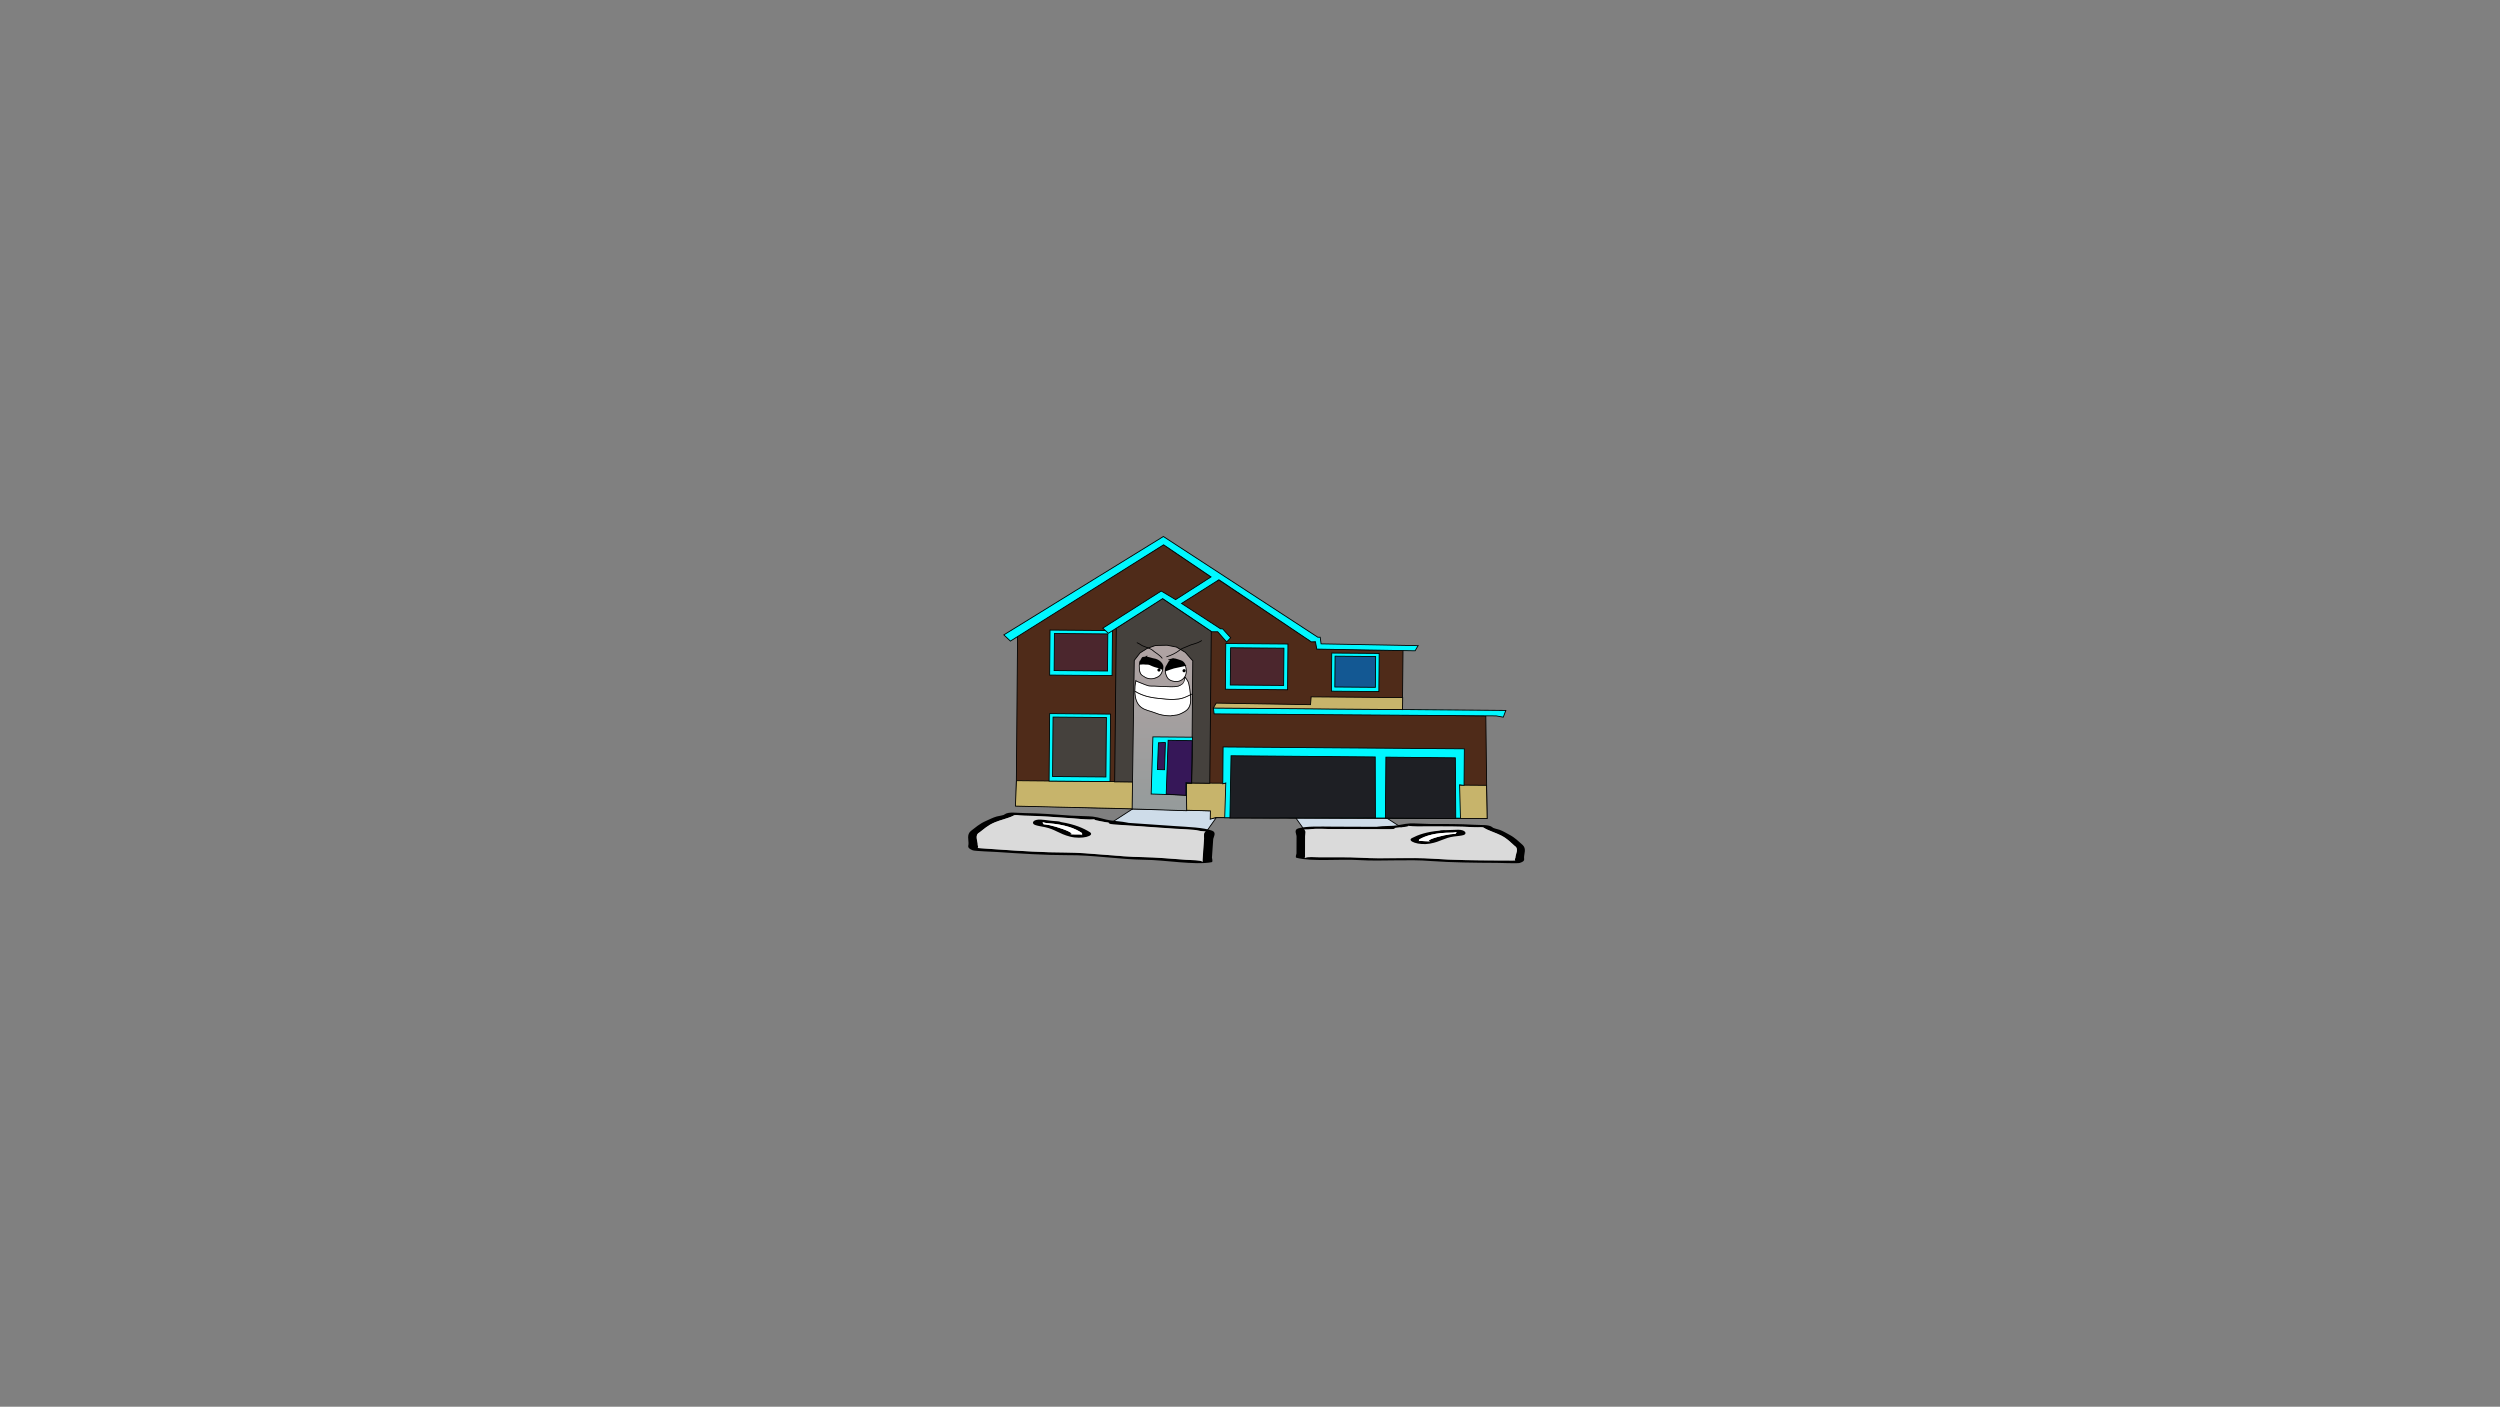 <svg version="1.1" xmlns="http://www.w3.org/2000/svg" xmlns:xlink="http://www.w3.org/1999/xlink" width="2878.25" height="1619.58" viewBox="0,0,2878.25,1619.58"><rect x="0" y="0" width="2878.25" height="1619.58" fill="#808080" stroke="none"/><defs><linearGradient x1="221.857" y1="112.996" x2="220.284" y2="303.335" gradientUnits="userSpaceOnUse" id="color-1"><stop offset="0" stop-color="#b0a3a3"/><stop offset="1" stop-color="#959b9b"/></linearGradient></defs><g transform="translate(1117.373,629.809)"><g data-paper-data="{&quot;isPaintingLayer&quot;:true}" fill-rule="nonzero" stroke-linejoin="miter" stroke-miterlimit="10" stroke-dasharray="" stroke-dashoffset="0" style="mix-blend-mode: normal"><path d="M-1117.373,989.77v-1619.58h2878.25v1619.58z" fill="none" stroke="#000000" stroke-width="0" stroke-linecap="butt"/><path d="M391.136,335.387l-22.909,-32.392l52.255,-29.064l82.787,53.714z" data-paper-data="{&quot;index&quot;:null}" fill="#cedce9" stroke="#000000" stroke-width="1" stroke-linecap="round"/><path d="M496.062,322.792c-2.476,0.337 -4.91,0.526 -7.319,0.659c0.016,0.053 0.024,0.109 0.024,0.167c-0.006,1.412 -5.044,1.392 -5.044,1.392c-22.254,-0.088 -44.508,-0.177 -66.761,-0.265c-5.727,-0.023 -19.973,-0.72 -24.2,0.108c-2.435,0.477 -4.176,0.422 -7.294,0.473c-0.352,0.006 -0.992,0.019 -1.557,0.026c3.012,0.615 1.533,6.183 1.527,7.741c-0.026,6.59 -0.052,13.179 -0.079,19.769c-0.005,1.177 -0.009,2.353 -0.014,3.53c-0.002,0.471 -0.893,1.808 -0.006,1.412c3.378,-1.508 9.954,-0.664 17.638,-0.636c15.146,0.055 31.364,-0.335 46.237,0.488c27.158,1.63 56.374,-0.686 83.315,1.117c22.69,1.68 49.858,1.931 73.241,2.024c5.878,0.023 11.757,0.047 17.635,0.07c0.884,0.004 2.273,-0.024 3.711,-0.055c-1.443,-0.73 0.078,-2.476 0.082,-3.46c0.015,-3.676 4.437,-10.001 -0.948,-13.325c-4.755,-4.03 -7.757,-7.903 -15.523,-11.934c-5.73,-2.974 -14.658,-5.626 -19.397,-8.576c-2.296,-1.756 -4.363,-0.516 -11.862,-0.95c-16.593,-0.961 -33.238,-0.838 -50.383,-0.906c-6.249,-0.025 -14.1,0.3 -20.154,-0.08c-1.278,-0.08 -3.68,-0.369 -5.48,-0.604c3.291,0.726 -4.228,1.386 -7.388,1.816zM416.972,321.921c16.819,0.067 33.638,0.134 50.456,0.2c0.485,-0.066 0.971,-0.132 1.456,-0.198c6.394,-0.87 12.163,-0.61 17.639,-0.989c7.463,-0.517 11.934,-2.339 19.634,-2.746c4.423,-0.234 16.669,0.623 22.937,0.648c16.998,0.068 33.979,-0.137 50.383,0.906c9.215,0.586 17.01,-0.454 21.307,2.833c0.631,1.245 5.714,2.041 8.37,3.008c4.06,1.477 7.449,3.653 10.588,5.283c7.783,4.04 11.195,8.176 16.068,12.306c4.352,4.351 1.48,9.712 1.462,14.22c-0.01,2.492 1.385,4.254 -5.064,6.334c-2.249,0.725 -22.993,-0.091 -26.453,-0.105c-24.119,-0.096 -52.299,-0.387 -75.685,-2.118c-25.69,-2.207 -56.291,0.508 -82.847,-1.086c-21.4,-1.436 -54.453,2.032 -71.964,-2.653c-1.734,-0.464 0.017,-4.19 0.02,-4.942c0.026,-6.59 0.052,-13.179 0.079,-19.769c0.009,-2.203 -3.436,-7.477 1.828,-9.097c9.185,-2.827 26.352,-2.088 39.785,-2.035z" data-paper-data="{&quot;index&quot;:null}" fill="#000000" stroke="none" stroke-width="1" stroke-linecap="butt"/><path d="M488.672,323.383c2.409,-0.134 4.872,-0.324 7.349,-0.661c3.16,-0.43 10.709,-1.091 7.418,-1.817c1.8,0.236 4.222,0.524 5.5,0.604c6.055,0.38 13.975,0.059 20.225,0.084c17.145,0.068 33.899,-0.034 50.491,0.926c7.499,0.434 9.581,-0.801 11.877,0.955c4.739,2.951 13.704,5.623 19.434,8.598c7.766,4.031 10.779,7.931 15.533,11.961c5.385,3.324 0.939,9.673 0.924,13.349c-0.004,0.984 -1.535,2.735 -0.091,3.465c-1.438,0.031 -2.829,0.06 -3.713,0.056c-5.878,-0.023 -11.767,-0.042 -17.645,-0.066c-23.383,-0.093 -50.662,-0.32 -73.351,-2c-26.941,-1.803 -56.424,0.499 -83.582,-1.132c-14.873,-0.823 -31.136,-0.449 -46.282,-0.504c-7.684,-0.028 -14.266,-0.875 -17.644,0.633c-0.888,0.396 -0,-0.944 0.002,-1.414c0.005,-1.177 0.001,-2.359 0.005,-3.536c0.026,-6.59 0.042,-13.219 0.068,-19.808c0.006,-1.558 1.501,-7.139 -1.511,-7.754c0.566,-0.007 1.206,-0.02 1.558,-0.026c3.118,-0.051 4.863,0.001 7.298,-0.475c4.227,-0.828 18.487,-0.137 24.213,-0.114c22.254,0.088 44.626,0.149 66.88,0.238c0,0 5.063,0.018 5.069,-1.394c0,-0.058 -0.007,-0.114 -0.024,-0.167z" data-paper-data="{&quot;noHover&quot;:false,&quot;origItem&quot;:[&quot;Path&quot;,{&quot;applyMatrix&quot;:true,&quot;segments&quot;:[[[579.60736,595.76373],[0.95609,-0.20262],[0.00646,0.07548]],[[579.61718,596],[0,-0.08208],[0,2]],[[577.61718,598],[0,0],[-8.83333,0]],[[551.11718,598],[8.83333,0],[-2.27308,0]],[[541.51161,598.28885],[1.67648,-1.19621],[-0.96568,0.68904]],[[538.61718,599],[1.23739,-0.09027],[-0.13966,0.01019]],[[537.99901,599.04541],[0.22447,-0.0134],[1.19653,0.85421]],[[538.61718,610],[0,-2.20646],[0,9.33333]],[[538.61718,638],[0,-9.33333],[0,1.66667]],[[538.61718,643],[0,-1.66667],[0,0.66667]],[[538.61718,645],[-0.35177,0.56631],[1.33831,-2.15456]],[[545.61718,644],[-3.04994,0.00386],[6.01206,-0.00761]],[[563.97058,644.43107],[-5.90478,-1.08158],[10.78253,2.15651]],[[597.04254,645.54479],[-10.6965,-2.40266],[9.00888,2.25222]],[[626.11718,648],[-9.28168,0],[2.33333,0]],[[633.11718,648],[-2.33333,0],[0.35109,0]],[[634.59021,647.90091],[-0.5707,0.05184],[-0.57412,-1.02596]],[[634.61718,643],[0,1.39387],[0,-5.20707]],[[634.21982,624.13246],[2.14282,4.67827],[-1.8936,-5.6808]],[[628.03948,607.31672],[3.08887,5.66543],[-2.2791,-4.1802]],[[620.32688,595.27881],[1.8857,4.15235],[-0.91417,-2.47477]],[[615.61718,594],[2.9771,0.57275],[-6.58756,-1.26734]],[[595.61718,593],[6.8054,0],[-2.48058,0]],[[587.61718,593],[2.40395,0.50364],[-0.50743,-0.10631]],[[585.44122,592.1748],[0.71481,0.32365],[1.30749,1.01011]],[[582.51161,594.78885],[1.25365,-0.62682],[-0.98239,0.4912]]],&quot;closed&quot;:true}],&quot;index&quot;:null}" fill="#dadada" stroke="none" stroke-width="1" stroke-linecap="butt"/><path d="M559.287,328.84c0.001,-0.164 -0.068,-0.438 -0.134,-0.708c-0.26,0.108 -0.647,0.2 -1.146,0.277c-1.495,0.42 -3.759,0.411 -3.759,0.411c-19.192,-0.076 -30.292,3.628 -37.092,7.545c-0.8,0.444 -0.732,0.984 -0.734,1.484c-0.001,0.142 -0.05,0.368 -0.104,0.602c0.051,-0.075 0.178,-0.137 0.436,-0.175c1.14,-0.171 11.043,0.943 12.262,0.329c0.366,-0.184 -1.791,-0.228 -1.671,-0.437c1.474,-2.57 17.009,-6.404 24.643,-7.442c1.98,-0.269 4.208,-0.4 6.423,-0.455c-0.864,-0.381 0.875,-0.953 0.877,-1.43zM516.292,338.567c-0.116,0.502 -0.22,0.981 0.125,0.693c0.236,-0.197 -0.102,-0.475 -0.125,-0.693zM508.148,335.066c7.216,-3.776 16.808,-7.207 31.738,-8.513c1.404,-0.608 4.296,-0.597 4.296,-0.597l2.519,0.01c5.705,0.023 8.725,-0.522 14.852,-0.498c8.509,0.034 10.463,4.784 6.008,6.155c-2.811,0.865 -7.317,1.135 -11.078,1.647c-11.133,1.515 -15.279,5.979 -27.479,8.159c-12.931,2.311 -27.136,-2.876 -20.857,-6.363z" data-paper-data="{&quot;index&quot;:null}" fill="#000000" stroke="none" stroke-width="1" stroke-linecap="butt"/><path d="M559.341,328.086c0.066,0.27 0.146,0.548 0.145,0.712c-0.002,0.477 -1.721,1.058 -0.856,1.439c-2.215,0.055 -4.456,0.18 -6.435,0.449c-7.634,1.039 -23.244,4.853 -24.718,7.422c-0.12,0.209 1.798,0.376 1.431,0.56c-1.218,0.613 -11.207,-0.519 -12.347,-0.348c-0.258,0.039 -0.384,0.1 -0.435,0.176c0.054,-0.234 0.094,-0.463 0.095,-0.605c0.002,-0.5 -0.088,-1.049 0.712,-1.494c6.8,-3.916 18.301,-7.702 37.493,-7.626c0,0 2.275,0.012 3.77,-0.408c0.498,-0.077 0.886,-0.169 1.146,-0.277z" data-paper-data="{&quot;noHover&quot;:false,&quot;origItem&quot;:[&quot;Path&quot;,{&quot;applyMatrix&quot;:true,&quot;segments&quot;:[[[607.563,601.99816],[0.02649,0.38155],[-0.10299,0.15484]],[[607.10872,602.39727],[0.1976,-0.11227],[-0.59254,0.60273]],[[605.61718,603],[0,0],[-7.618,0]],[[590.90604,613.89443],[2.69308,-5.58508],[-0.31682,0.63364]],[[590.61718,616],[0,-0.70843],[0,0.20156]],[[590.57685,616.85325],[0.02106,-0.33136],[0.02013,-0.10671]],[[590.74964,616.60263],[-0.10238,0.05628],[0.45234,-0.24865]],[[595.61718,617],[-0.48256,0.87548],[0.14503,-0.26312]],[[594.95308,616.3906],[-0.04725,0.29671],[0.58086,-3.64773]],[[604.72276,605.71115],[-3.02833,1.51416],[0.78545,-0.39273]],[[607.27135,605.03032],[-0.87898,0.0905],[-0.34365,-0.53523]],[[607.61718,603],[0,0.6759],[0,-0.23192]]],&quot;closed&quot;:true}],&quot;index&quot;:null}" fill="#ffffff" stroke="none" stroke-width="1" stroke-linecap="butt"/><path d="M160.409,318.449l82.787,-53.714l52.255,29.064l-22.909,32.392z" data-paper-data="{&quot;index&quot;:null}" fill="#cedce9" stroke="#000000" stroke-width="1" stroke-linecap="round"/><path d="M151.234,316.05c-3.343,-0.706 -11.325,-1.998 -7.752,-2.517c-1.942,0.111 -4.53,0.232 -5.902,0.218c-6.499,-0.067 -14.861,-1.026 -21.54,-1.487c-18.324,-1.265 -36.099,-2.695 -53.902,-2.964c-8.046,-0.121 -10.157,-1.608 -12.747,0.089c-5.294,2.783 -15.039,4.919 -21.393,7.65c-8.612,3.701 -12.122,7.605 -17.517,11.54c-6.013,3.132 -1.782,10.234 -2.053,14.163c-0.073,1.052 1.417,3.036 -0.183,3.703c1.534,0.145 3.016,0.283 3.961,0.349c6.283,0.434 12.565,0.868 18.848,1.301c24.991,1.726 54.038,3.577 78.411,3.552c28.925,0.176 59.96,4.931 89.104,5.308c15.955,0.282 33.252,1.963 49.439,3.087c8.212,0.57 15.304,0.181 18.795,2.056c0.918,0.493 0.069,-1.006 0.104,-1.509c0.087,-1.258 0.174,-2.515 0.261,-3.773c0.486,-7.043 0.973,-14.085 1.459,-21.128c0.115,-1.665 -1.031,-7.729 2.235,-8.151c-0.604,-0.052 -1.286,-0.116 -1.662,-0.149c-3.327,-0.298 -5.192,-0.375 -7.756,-1.075c-4.452,-1.214 -19.728,-1.581 -25.848,-2.004c-23.784,-1.642 -47.567,-3.284 -71.351,-4.926c0,0 -5.385,-0.372 -5.281,-1.881c0.004,-0.062 0.017,-0.121 0.039,-0.176c-2.564,-0.331 -5.149,-0.722 -7.769,-1.276zM235.805,321.291c14.357,0.991 32.756,1.542 42.35,5.279c5.497,2.141 1.406,7.507 1.243,9.862c-0.486,7.043 -0.973,14.085 -1.459,21.128c-0.056,0.804 1.524,4.922 -0.365,5.282c-19.075,3.64 -54.12,-2.645 -77.097,-2.781c-28.498,-0.369 -60.982,-5.658 -88.602,-5.305c-25.121,0.025 -55.253,-1.863 -81.03,-3.643c-3.697,-0.255 -25.925,-1.001 -28.271,-1.952c-6.728,-2.726 -5.1,-4.499 -4.916,-7.163c0.333,-4.818 -2.318,-10.771 2.672,-15.079c5.529,-4.033 9.498,-8.186 18.128,-11.895c3.481,-1.496 7.273,-3.557 11.725,-4.818c2.914,-0.825 8.407,-1.28 9.177,-2.56c4.848,-3.177 13.095,-1.457 22.986,-1.364c17.609,0.165 35.735,1.709 53.902,2.964c6.7,0.463 19.85,0.502 24.558,1.098c8.195,1.036 12.829,3.332 20.763,4.466c5.822,0.832 12.006,1.005 18.769,2.433c0.513,0.108 1.027,0.217 1.54,0.325c17.975,1.241 35.95,2.482 53.925,3.723z" data-paper-data="{&quot;index&quot;:null}" fill="#000000" stroke="none" stroke-width="1" stroke-linecap="butt"/><path d="M159.083,317.258c-0.021,0.056 -0.034,0.115 -0.038,0.177c-0.104,1.509 5.307,1.885 5.307,1.885c23.784,1.642 47.692,3.323 71.476,4.965c6.12,0.423 21.41,0.797 25.861,2.012c2.564,0.699 4.433,0.779 7.76,1.077c0.376,0.034 1.059,0.098 1.663,0.15c-3.266,0.422 -2.105,6.502 -2.22,8.167c-0.486,7.043 -0.987,14.127 -1.473,21.169c-0.087,1.258 -0.183,2.521 -0.27,3.778c-0.035,0.503 0.809,2.004 -0.108,1.511c-3.491,-1.875 -10.59,-1.483 -18.802,-2.053c-16.187,-1.123 -33.534,-2.791 -49.489,-3.073c-29.144,-0.377 -60.465,-5.137 -89.391,-5.313c-24.374,0.025 -53.537,-1.861 -78.528,-3.587c-6.283,-0.434 -12.576,-0.873 -18.858,-1.307c-0.945,-0.065 -2.429,-0.204 -3.963,-0.35c1.599,-0.667 0.1,-2.657 0.173,-3.709c0.271,-3.929 -3.984,-11.059 2.029,-14.191c5.394,-3.935 8.918,-7.867 17.53,-11.568c6.354,-2.731 16.142,-4.887 21.435,-7.669c2.59,-1.697 4.719,-0.215 12.765,-0.094c17.803,0.268 35.695,1.685 54.019,2.95c6.679,0.461 15.116,1.422 21.615,1.489c1.372,0.014 3.982,-0.105 5.923,-0.217c-3.573,0.519 4.441,1.814 7.784,2.52c2.62,0.553 5.236,0.949 7.8,1.28z" data-paper-data="{&quot;noHover&quot;:false,&quot;origItem&quot;:[&quot;Path&quot;,{&quot;applyMatrix&quot;:true,&quot;segments&quot;:[[[579.60736,595.76373],[0.95609,-0.20262],[0.00646,0.07548]],[[579.61718,596],[0,-0.08208],[0,2]],[[577.61718,598],[0,0],[-8.83333,0]],[[551.11718,598],[8.83333,0],[-2.27308,0]],[[541.51161,598.28885],[1.67648,-1.19621],[-0.96568,0.68904]],[[538.61718,599],[1.23739,-0.09027],[-0.13966,0.01019]],[[537.99901,599.04541],[0.22447,-0.0134],[1.19653,0.85421]],[[538.61718,610],[0,-2.20646],[0,9.33333]],[[538.61718,638],[0,-9.33333],[0,1.66667]],[[538.61718,643],[0,-1.66667],[0,0.66667]],[[538.61718,645],[-0.35177,0.56631],[1.33831,-2.15456]],[[545.61718,644],[-3.04994,0.00386],[6.01206,-0.00761]],[[563.97058,644.43107],[-5.90478,-1.08158],[10.78253,2.15651]],[[597.04254,645.54479],[-10.6965,-2.40266],[9.00888,2.25222]],[[626.11718,648],[-9.28168,0],[2.33333,0]],[[633.11718,648],[-2.33333,0],[0.35109,0]],[[634.59021,647.90091],[-0.5707,0.05184],[-0.57412,-1.02596]],[[634.61718,643],[0,1.39387],[0,-5.20707]],[[634.21982,624.13246],[2.14282,4.67827],[-1.8936,-5.6808]],[[628.03948,607.31672],[3.08887,5.66543],[-2.2791,-4.1802]],[[620.32688,595.27881],[1.8857,4.15235],[-0.91417,-2.47477]],[[615.61718,594],[2.9771,0.57275],[-6.58756,-1.26734]],[[595.61718,593],[6.8054,0],[-2.48058,0]],[[587.61718,593],[2.40395,0.50364],[-0.50743,-0.10631]],[[585.44122,592.1748],[0.71481,0.32365],[1.30749,1.01011]],[[582.51161,594.78885],[1.25365,-0.62682],[-0.98239,0.4912]]],&quot;closed&quot;:true}],&quot;index&quot;:null}" fill="#dadada" stroke="none" stroke-width="1" stroke-linecap="butt"/><path d="M83.21,317.579c-0.035,0.51 1.779,1.256 0.825,1.596c2.362,0.232 4.732,0.545 6.827,0.988c8.075,1.706 24.375,7.014 25.748,9.875c0.112,0.233 -2.197,0.111 -1.82,0.336c1.254,0.75 11.922,0.333 13.127,0.605c0.273,0.062 0.404,0.137 0.452,0.221c-0.039,-0.254 -0.075,-0.499 -0.064,-0.651c0.037,-0.535 0.152,-1.105 -0.668,-1.643c-6.96,-4.715 -18.531,-9.539 -39.042,-10.956c0,0 -2.421,-0.167 -3.985,-0.732c-0.526,-0.121 -0.933,-0.25 -1.202,-0.386c-0.091,0.283 -0.186,0.571 -0.198,0.746zM128.201,332.058c0.346,0.334 0.273,-0.186 0.188,-0.731c-0.042,0.231 -0.425,0.502 -0.188,0.731zM137.363,328.221c6.437,4.215 -9.146,8.649 -22.781,5.171c-12.865,-3.282 -16.947,-8.375 -28.723,-10.862c-3.978,-0.84 -8.771,-1.48 -11.707,-2.624c-4.653,-1.813 -2.195,-6.735 6.899,-6.107c6.549,0.452 9.733,1.27 15.83,1.691l2.692,0.186c0,0 3.091,0.213 4.544,0.973c15.851,2.561 25.83,6.975 33.246,11.572z" data-paper-data="{&quot;index&quot;:null}" fill="#000000" stroke="none" stroke-width="1" stroke-linecap="butt"/><path d="M83.211,316.769c0.269,0.136 0.676,0.264 1.203,0.386c1.564,0.565 3.996,0.73 3.996,0.73c20.512,1.416 32.504,6.359 39.464,11.074c0.82,0.537 0.681,1.117 0.644,1.651c-0.01,0.152 0.014,0.4 0.054,0.654c-0.049,-0.084 -0.178,-0.16 -0.451,-0.222c-1.205,-0.272 -11.966,0.159 -13.22,-0.592c-0.377,-0.226 1.685,-0.254 1.573,-0.487c-1.374,-2.86 -17.755,-8.154 -25.83,-9.859c-2.094,-0.442 -4.479,-0.751 -6.841,-0.982c0.953,-0.34 -0.838,-1.094 -0.803,-1.604c0.012,-0.175 0.12,-0.466 0.211,-0.749z" data-paper-data="{&quot;noHover&quot;:false,&quot;origItem&quot;:[&quot;Path&quot;,{&quot;applyMatrix&quot;:true,&quot;segments&quot;:[[[607.563,601.99816],[0.02649,0.38155],[-0.10299,0.15484]],[[607.10872,602.39727],[0.1976,-0.11227],[-0.59254,0.60273]],[[605.61718,603],[0,0],[-7.618,0]],[[590.90604,613.89443],[2.69308,-5.58508],[-0.31682,0.63364]],[[590.61718,616],[0,-0.70843],[0,0.20156]],[[590.57685,616.85325],[0.02106,-0.33136],[0.02013,-0.10671]],[[590.74964,616.60263],[-0.10238,0.05628],[0.45234,-0.24865]],[[595.61718,617],[-0.48256,0.87548],[0.14503,-0.26312]],[[594.95308,616.3906],[-0.04725,0.29671],[0.58086,-3.64773]],[[604.72276,605.71115],[-3.02833,1.51416],[0.78545,-0.39273]],[[607.27135,605.03032],[-0.87898,0.0905],[-0.34365,-0.53523]],[[607.61718,603],[0,0.6759],[0,-0.23192]]],&quot;closed&quot;:true}],&quot;index&quot;:null}" fill="#ffffff" stroke="none" stroke-width="1" stroke-linecap="butt"/><g><g stroke="#000000" stroke-width="1"><path d="M276.258,312.926l0.47,-9.252l-224.207,-5.783l1.62,-196.002l167.93,-104.734l61.788,41.928l1.98,-1.378l106.442,71.12l5.379,0.425l1.114,8.124l99.14,1.58l-0.747,74.461l96.082,1.005l1.388,117.967l-311.998,-0.803z" data-paper-data="{&quot;index&quot;:null}" fill="#4f2b19" stroke-linecap="round"/><path d="M594.769,312.6l-312.372,-1.187l-6.448,1.849l0.21,-9.507l-27.692,-0.736l-0.396,-31.447l345.964,2.774z" data-paper-data="{&quot;index&quot;:null}" fill="#c7b46b" stroke-linecap="round"/><path d="M52.847,268.986l134.893,1.242l-1.308,31.179l-134.746,-3.142z" data-paper-data="{&quot;index&quot;:null}" fill="#c7b46b" stroke-linecap="round"/><path d="M277.167,97.013l-1.708,174.954l-27.301,-0.352l0.268,31.065l-61.949,-1.273l0.912,-30.929l-18.552,-0.153l-2.889,0.103l1.857,-177.066l53.054,-34.217z" data-paper-data="{&quot;index&quot;:null}" fill="#45413d" stroke-linecap="round"/><path d="M255.83,132.084l-1.152,139.458l-6.302,0.075l0.524,31.955l-62.862,-2.041l2.464,-171.06l6.634,-8.567l8.05,-5.132l9.743,-3.47l13.392,-0.27l10.747,2.117l10.189,6.043l8.713,9.962z" data-paper-data="{&quot;index&quot;:null}" fill="url(#color-1)" stroke-linecap="round"/><path d="M254.283,271.665l-6.038,-0.05l0.147,13.948l-40.421,-1.222l1.988,-65.787l45.548,0.376z" data-paper-data="{&quot;index&quot;:null}" fill="#00f8ff" stroke-linecap="round"/><path d="M254.414,271.624l-6.429,-0.433l0.01,14.708l-22.698,-1.455l2.219,-61.981l27.694,0.482z" data-paper-data="{&quot;index&quot;:null}" fill="#361758" stroke-linecap="round"/><path d="M224.343,225.182l-0.914,31.182l-8.268,-0.195l1.173,-30.8l6.829,-0.324z" data-paper-data="{&quot;index&quot;:null}" fill="#361758" stroke-linecap="round"/><path d="M290.418,272.598l0.351,-42.429l277.752,2.126l-0.348,42.091l-5.114,-0.676l0.995,38.425l-271.421,-0.468l1.25,-40.055z" data-paper-data="{&quot;index&quot;:null}" fill="#00f8ff" stroke-linecap="round"/><path d="M298.669,311.97l1.249,-71.667l166.003,1.372l0.209,70.031z" data-paper-data="{&quot;index&quot;:null}" fill="#1e1f24" stroke-linecap="round"/><path d="M477.635,312.055l0.58,-70.152l79.938,0.787l0.473,69.864z" data-paper-data="{&quot;index&quot;:null}" fill="#1e1f24" stroke-linecap="round"/><path d="M605.197,194.392l-324.746,-2.303l-0.861,-6.98l336.685,3.036l-2.282,6.067l-0.67,1.643z" data-paper-data="{&quot;index&quot;:null}" fill="#00f8ff" stroke-linecap="round"/><path d="M497.352,187.162l-217.851,-1.8l3.329,-5.678l108.59,1.785l0.731,-8.996l105.403,0.871z" data-paper-data="{&quot;index&quot;:null}" fill="#c7b46b" stroke-linecap="round"/><path d="M415.495,165.946l0.363,-43.896l54.608,0.451l-0.363,43.896z" data-paper-data="{&quot;index&quot;:null}" fill="#00f8ff" stroke-linecap="butt"/><path d="M419.411,161.129l0.293,-35.474l46.681,0.386l-0.293,35.474z" data-paper-data="{&quot;index&quot;:null}" fill="#135893" stroke-linecap="butt"/><path d="M293.401,163.717l0.435,-52.658l71.607,0.592l-0.435,52.658z" data-paper-data="{&quot;index&quot;:null}" fill="#00f8ff" stroke-linecap="butt"/><path d="M299.079,158.83l0.354,-42.875l61.39,0.507l-0.354,42.875z" data-paper-data="{&quot;index&quot;:null}" fill="#4b262d" stroke-linecap="butt"/><path d="M91.092,147.412l0.428,-51.836l71.871,0.594l-0.428,51.836z" data-paper-data="{&quot;index&quot;:null}" fill="#00f8ff" stroke-linecap="butt"/><path d="M96.244,142.209l0.353,-42.677l61.448,0.508l-0.353,42.677z" data-paper-data="{&quot;index&quot;:null}" fill="#4b262d" stroke-linecap="butt"/><path d="M397.094,108.982l-4.728,0.215l-106.395,-71.543l-43.02,27.284l44.959,29.237l2.363,0.02l9.236,10.219l-4.635,4.906l-10.273,-11.749l-6.826,-0.056l-56.569,-38.166l-62.552,39.929l-6.384,-5.885l67.258,-42.764l16.59,9.9l40.779,-26.162l-54.61,-36.966l-176.382,110.877l-7.555,-7.163l183.666,-113.268l177.833,115.97l2.757,0.023l0.987,7.615l111.738,2.064l-3.462,5.93l-113.227,-1.95z" data-paper-data="{&quot;index&quot;:null}" fill="#00f8ff" stroke-linecap="round"/><path d="M90.436,269.433l0.642,-77.668l70.139,0.58l-0.642,77.668z" data-paper-data="{&quot;index&quot;:null}" fill="#00f8ff" stroke-linecap="butt"/><path d="M94.443,264.192l0.565,-68.424l61.419,0.508l-0.565,68.424z" data-paper-data="{&quot;index&quot;:null}" fill="#45413d" stroke-linecap="butt"/></g><path d="M234.191,129.063c2.46,0.088 4.998,1.419 7.358,2.001c5.27,1.523 6.445,7.396 6.479,12.182c-0.033,5.136 -3.323,9.319 -8.172,10.812c-4.143,0.969 -10.518,-0.028 -12.895,-3.902c-2.045,-3.333 -3.324,-8.591 -1.431,-12.318c2.217,-3.28 3.039,-6.958 6.53,-8.598c0.703,-0.127 1.418,-0.204 2.131,-0.178z" data-paper-data="{&quot;noHover&quot;:false,&quot;origItem&quot;:[&quot;Path&quot;,{&quot;applyMatrix&quot;:true,&quot;segments&quot;:[[[445.39041,221.44036],[1.52724,-0.28876],[-7.5619,3.62864]],[[431.40475,240.19578],[4.76177,-7.1739],[-4.05124,8.13908]],[[434.7173,266.85895],[-4.50777,-7.21123],[5.2386,8.38318]],[[462.72964,275.08447],[-8.99419,2.18279],[10.52051,-3.33503]],[[480.23855,251.50606],[0.02148,11.17046],[-0.15839,-10.40801]],[[465.98548,225.22958],[11.49015,3.21826],[-5.14324,-1.22327]],[[450.00678,221.01818],[5.35276,0.14784],[-1.55103,-0.04284]]],&quot;closed&quot;:true}]}" fill="#ffffff" stroke="none" stroke-width="0.5" stroke-linecap="butt"/><path d="M189.531,165.646c-0.046,-3.587 0.299,-7.446 1.052,-10.877c4.743,1.673 9.229,3.991 14.092,5.38c2.326,0.535 4.61,0.278 6.977,0.371c3.79,0.148 7.661,0.511 11.448,0.542c5.371,0.038 10.742,0.777 16.028,-0.447c3.649,-1.42 6.441,-3.014 7.306,-7.165c0.1,-0.481 0.771,-1.843 0.877,-2.692c1.429,2.03 2.969,4.205 3.553,6.626c0.971,4.019 1.528,8.279 1.879,12.466c-4.277,2.143 -8.5,4.147 -13.458,4.717c-6.546,0.755 -12.066,0.505 -18.579,-0.341c-5.828,-0.421 -12.138,-1.271 -17.744,-2.751c-4.393,-1.249 -9.522,-3.28 -13.432,-5.829z" data-paper-data="{&quot;noHover&quot;:false,&quot;origItem&quot;:[&quot;Path&quot;,{&quot;applyMatrix&quot;:true,&quot;segments&quot;:[[[382.92541,313.67836],[-9.577,-2.63838],[12.2179,3.11843]],[[421.4788,319.28722],[-12.68354,-0.81063],[14.17937,1.72223]],[[461.80476,319.7412],[-14.22386,1.75987],[10.77221,-1.32745]],[[490.97594,309.27344],[-9.26404,4.73832],[-0.83843,-9.10048]],[[486.66505,282.2337],[2.1836,8.72296],[-1.31343,-5.25646]],[[478.82595,267.90954],[3.14443,4.3901],[-0.21584,1.84845]],[[477.15068,273.70296],[0.20946,-1.04788],[-1.8079,9.04456]],[[461.39443,289.44119],[7.91093,-3.15437],[-11.4747,2.75549]],[[426.36944,290.77941],[11.68259,-0.01408],[-8.23623,0]],[[401.63503,289.76168],[8.24526,0.25355],[-5.15013,-0.15837]],[[386.25703,289.04467],[5.06893,1.12085],[-10.60282,-2.93383]],[[355.70644,277.63514],[10.34475,3.5525],[-1.57661,7.47608]],[[353.61627,301.2767],[-0.16513,-7.80005],[8.55085,5.47314]]],&quot;closed&quot;:true}]}" fill="#ffffff" stroke="none" stroke-width="0.5" stroke-linecap="butt"/><path d="M252.819,170.774c0.078,1.02 0.146,2.039 0.205,3.046c0.338,5.792 -0.719,11.593 -6.014,14.902c-2.678,1.68 -6.311,3.612 -9.434,4.235c-2.422,0.484 -4.957,0.405 -7.375,0.985c-6.255,-0.076 -11.799,-0.984 -17.587,-3.398c-5.565,-2.321 -11.326,-2.708 -16.18,-6.57c-4.688,-3.726 -6.347,-9.661 -6.779,-15.556c-0.041,-0.551 -0.071,-1.115 -0.091,-1.686c3.91,2.437 8.877,4.374 13.158,5.593c5.66,1.481 12.008,2.304 17.891,2.726c6.579,0.857 12.173,1.154 18.786,0.394c4.991,-0.576 9.127,-2.59 13.422,-4.67z" data-paper-data="{&quot;noHover&quot;:false,&quot;origItem&quot;:[&quot;Path&quot;,{&quot;applyMatrix&quot;:true,&quot;segments&quot;:[[[462.04991,321.72612],[10.8441,-1.34211],[-14.36752,1.77108]],[[421.29439,321.2787],[14.32318,1.74503],[-12.80201,-0.8129]],[[382.41348,315.61173],[12.33687,3.11966],[-9.334,-2.5741]],[[353.69484,303.68435],[8.54862,5.22931],[0.05498,1.24125]],[[353.92547,307.34559],[-0.09869,-1.19753],[1.04594,12.81267]],[[368.95475,341.0067],[-10.26332,-8.02031],[10.62679,8.31316]],[[404.22838,354.94424],[-12.14401,-4.94756],[12.63344,5.14696]],[[442.42017,362.01313],[-13.60569,-0.05196],[5.24829,-1.30467]],[[458.41929,359.7603],[-5.25856,1.09515],[6.78102,-1.41222]],[[478.8461,350.40967],[-5.79429,3.703],[11.45615,-7.29025]],[[491.65625,317.9428],[0.83821,12.59164],[-0.14547,-2.18822]],[[491.15825,311.33151],[0.18869,2.21636],[-9.30478,4.59936]]],&quot;closed&quot;:true}]}" fill="#ffffff" stroke="none" stroke-width="0.5" stroke-linecap="butt"/><path d="M196.37,129.973c0.341,0.308 0.65,-0.034 0.65,-0.034c3.115,-3.448 8.889,-1.256 13.21,-1.212c3.959,0.028 8.971,2.522 10.466,6.331c0.971,4.741 -0.052,10.938 -4.692,13.511c-3.88,2.631 -7.961,3.317 -12.482,2.201c-1.727,-1.12 -4.599,-1.54 -5.956,-3.149c-1.646,-1.952 -2.433,-4.499 -2.695,-6.995c-0.979,-3.558 -0.597,-6.403 0.893,-9.767c0.241,-0.544 0.322,-0.96 0.452,-1.281c-0.02,0.117 0.004,0.259 0.154,0.395z" data-paper-data="{&quot;noHover&quot;:false,&quot;origItem&quot;:[&quot;Path&quot;,{&quot;applyMatrix&quot;:true,&quot;segments&quot;:[[[367.48315,222.78638],[-0.04147,0.25407],[-0.27721,0.70074]],[[366.52816,225.57344],[0.51474,-1.18819],[-3.18099,7.34275]],[[364.7803,246.76473],[-2.19334,-7.72156],[0.61652,5.42378]],[[370.74669,261.87635],[-3.61458,-4.21536],[2.97952,3.47475]],[[383.71302,268.58734],[-3.77522,-2.4041],[9.85323,2.3476]],[[410.7181,263.59834],[-8.39124,5.79088],[10.04451,-5.68021]],[[420.65425,234.23446],[2.19728,10.29429],[-3.32016,-8.25703]],[[397.85054,220.71706],[8.61098,-0.01008],[-9.39899,-0.01845]],[[369.23811,223.55955],[6.71239,-7.5542],[0,0]],[[367.82634,223.64259],[0.74741,0.66436],[-0.32962,-0.293]]],&quot;closed&quot;:true}]}" fill="#ffffff" stroke="none" stroke-width="0.5" stroke-linecap="butt"/><path d="M217.166,139.56l-0.05,0.016c-1.888,-0.302 -3.555,-0.922 -5.39,-1.429c-1.983,-0.547 -3.676,-1.526 -5.544,-2.308c-1.902,-0.796 -4.388,-0.335 -6.403,-0.657c-1.613,-0.258 -3.564,0.376 -4.996,0.118c-0.125,1.06 -0.116,2.175 0.029,3.394c-0.114,2.507 0.277,5.118 1.612,7.294c1.1,1.794 3.86,2.623 5.4,3.988c4.303,1.781 8.393,1.715 12.623,-0.304c3.587,-1.334 5.586,-4.791 6.328,-8.428c-1.011,-0.312 -1.961,-0.763 -2.886,-1.273c0.625,0.375 0.991,1.104 0.869,1.868c-0.16,1.003 -1.103,1.686 -2.106,1.526c-1.003,-0.16 -1.686,-1.103 -1.526,-2.106c0.16,-1.003 1.103,-1.686 2.106,-1.526c0.196,0.031 0.38,0.093 0.547,0.178c-0.205,-0.115 -0.41,-0.232 -0.613,-0.351zM194.714,131.122c0.123,-0.182 0.298,-0.316 0.509,-0.412c0.329,-0.668 0.714,-1.335 1.152,-2.012c0.913,-1.409 0.868,-2.138 2.779,-2.294c1.208,0.191 2.742,-0.452 3.721,-1.175l0.159,-0.115c0,0 0.372,-0.27 0.642,0.103c0.27,0.372 -0.103,0.642 -0.103,0.642l-0.159,0.115c-0.175,0.125 -0.363,0.248 -0.561,0.366c2.937,0.178 6.106,1.565 9.011,2.022c4.327,0.697 9.152,4.177 10.137,8.575c0.28,5.265 -1.831,11.535 -7.196,13.583c-4.497,2.083 -8.913,2.226 -13.469,0.236c-1.689,-1.452 -4.453,-2.341 -5.682,-4.267c-1.444,-2.262 -1.891,-5.133 -1.759,-7.761c-0.208,-1.709 -0.15,-3.255 0.166,-4.731c-0.037,-1.047 0.34,-2.411 0.655,-2.876zM197.975,127.743c0.084,-0.068 0.168,-0.132 0.253,-0.194c-0.1,0.055 -0.182,0.12 -0.253,0.194z" fill="#000000" stroke="none" stroke-width="0.5" stroke-linecap="butt"/><path d="M244.037,142.362c0.008,-1.016 0.839,-1.832 1.854,-1.824c1.016,0.008 1.832,0.839 1.824,1.854c-0.008,1.016 -0.839,1.832 -1.854,1.824c-1.016,-0.008 -1.832,-0.839 -1.824,-1.854z" fill="#000000" stroke="none" stroke-width="0.5" stroke-linecap="butt"/><path d="M248.286,136.075c0.202,0.413 -0.211,0.615 -0.211,0.615l-0.103,0.044c0.671,2.074 0.913,4.365 0.929,6.506c-0.022,2.216 -0.593,4.26 -1.604,6.02c0.027,0.024 0.051,0.05 0.072,0.079l0.442,0.607l-0.001,0.001l0.003,0.003c1.553,2.213 3.259,4.571 3.9,7.226c0.951,3.948 1.512,8.106 1.87,12.219c0.253,-0.127 0.506,-0.255 0.76,-0.382l-0.002,-0.031c0,0 0.328,-0.322 0.65,0.005c0.322,0.328 -0.005,0.65 -0.005,0.65l-0.238,0.201c-0.364,0.172 -0.725,0.345 -1.085,0.518c0.091,1.146 0.168,2.287 0.233,3.417c0.356,6.13 -0.857,12.221 -6.444,15.711c-2.789,1.736 -6.492,3.696 -9.734,4.343c-2.448,0.489 -4.995,0.419 -7.442,0.987c-6.402,-0.031 -12.068,-0.991 -17.989,-3.46c-5.65,-2.357 -11.445,-2.744 -16.383,-6.671c-4.898,-3.899 -6.666,-10.028 -7.127,-16.185c-0.057,-0.768 -0.094,-1.557 -0.113,-2.36c-0.016,-0.011 -0.033,-0.022 -0.049,-0.033c0,0 -0.38,-0.258 -0.122,-0.639c0.05,-0.074 0.104,-0.123 0.16,-0.156c-0.022,-3.71 0.365,-7.657 1.173,-11.162l-0.123,-0.197c0,0 -0.142,-0.437 0.296,-0.579c0.005,-0.002 0.011,-0.003 0.016,-0.005c0.012,-0.046 0.023,-0.092 0.035,-0.138c0,0 0.115,-0.445 0.56,-0.33c0.445,0.115 0.33,0.56 0.33,0.56c-0.036,0.138 -0.071,0.277 -0.105,0.417c4.75,1.682 9.149,3.99 14.023,5.371c2.256,0.524 4.583,0.27 6.88,0.36c3.778,0.148 7.559,0.53 11.334,0.561c5.271,0.049 10.643,0.747 15.829,-0.441c1.991,-0.78 4.014,-1.527 5.585,-3.201c1.249,-1.331 1.301,-3.813 1.814,-5.803c-1.532,1.928 -3.67,3.388 -6.219,4.175c-4.529,1.061 -11.276,-0.065 -13.872,-4.295c-1.254,-2.045 -2.205,-4.711 -2.424,-7.369c-0.073,-0.042 -0.141,-0.113 -0.19,-0.23c-0.12,-0.286 0.034,-0.46 0.147,-0.543c-0.05,-1.788 0.253,-3.545 1.038,-5.078c1.841,-2.7 2.757,-5.563 4.822,-7.517c-0.496,0.129 -0.99,0.256 -1.482,0.361c0,0 -0.45,0.096 -0.546,-0.354c-0.096,-0.45 0.354,-0.546 0.354,-0.546c1.27,-0.271 2.545,-0.669 3.836,-0.918c0.418,-0.191 0.872,-0.356 1.368,-0.494l0.196,-0.016c0,0 0.329,0.003 0.428,0.282c0.166,-0.003 0.333,-0.002 0.5,0.005c2.533,0.102 5.074,1.439 7.509,2.026c3.043,0.885 4.859,3.042 5.896,5.656l0.008,-0.008c0,0 0.413,-0.202 0.615,0.211zM246.722,137.063c-4.205,0.806 -8.418,1.77 -12.528,2.675c-3.234,1.12 -6.391,2.028 -9.512,3.314c0.193,2.552 1.121,5.132 2.313,7.074c2.377,3.874 8.704,4.858 12.848,3.888c4.85,-1.493 8.107,-5.638 8.139,-10.774c-0.014,-2.041 -0.231,-4.271 -0.885,-6.276c-0.125,0.031 -0.25,0.064 -0.375,0.099zM239.353,175.455c-6.612,0.76 -12.157,0.496 -18.736,-0.361c-5.883,-0.422 -12.194,-1.272 -17.854,-2.753c-4.282,-1.219 -9.248,-3.156 -13.158,-5.593c0.021,0.571 0.051,1.133 0.092,1.684c0.432,5.895 2.094,11.807 6.782,15.533c4.854,3.862 10.6,4.221 16.164,6.542c5.789,2.414 11.277,3.32 17.532,3.395c2.418,-0.58 4.942,-0.491 7.364,-0.975c3.123,-0.624 6.749,-2.541 9.427,-4.221c5.295,-3.308 6.35,-9.086 6.013,-14.878c-0.059,-1.007 -0.126,-2.022 -0.204,-3.041c-4.295,2.079 -8.432,4.093 -13.422,4.668zM203.005,171.455c5.605,1.48 11.876,2.304 17.704,2.725c6.513,0.846 11.992,1.117 18.538,0.362c4.958,-0.569 9.174,-2.559 13.451,-4.702c-0.351,-4.187 -0.908,-8.429 -1.879,-12.448c-0.584,-2.422 -2.121,-4.585 -3.55,-6.615c-0.106,0.849 -0.692,2.176 -0.792,2.657c-0.866,4.151 -3.655,5.756 -7.304,7.176c-5.286,1.223 -10.737,0.52 -16.108,0.482c-3.787,-0.031 -7.578,-0.414 -11.368,-0.562c-2.367,-0.092 -4.741,0.146 -7.067,-0.388c-4.864,-1.389 -9.26,-3.689 -14.003,-5.362c-0.753,3.431 -1.097,7.275 -1.051,10.861c3.911,2.549 9.035,4.564 13.428,5.813z" fill="#000000" stroke="none" stroke-width="0.5" stroke-linecap="butt"/><path d="M191.345,110.073c0.149,-0.435 0.584,-0.286 0.584,-0.286l0.321,0.112c0.22,0.097 0.441,0.193 0.661,0.29c1.851,0.774 3.298,2.152 5.078,2.971c3.506,1.615 7.631,2.501 10.904,4.584c4.028,3.539 8.661,5.638 12.063,9.961c0,0 0.284,0.361 -0.077,0.646c-0.361,0.284 -0.646,-0.077 -0.646,-0.077c-3.345,-4.256 -7.937,-6.297 -11.893,-9.794c-3.219,-2.036 -7.295,-2.891 -10.737,-4.485c-1.777,-0.822 -3.211,-2.19 -5.055,-2.961c-0.223,-0.098 -0.445,-0.195 -0.668,-0.293l-0.249,-0.084c0,0 -0.435,-0.149 -0.286,-0.584z" fill="#000000" stroke="none" stroke-width="0.5" stroke-linecap="butt"/><path d="M266.426,107.584c0.202,0.413 -0.211,0.615 -0.211,0.615l-0.142,0.065c-2.941,1.903 -6.071,3.059 -9.417,3.987c-2.967,0.611 -5.339,2.042 -8.143,3.082c-2.912,1.08 -5.383,2.009 -7.845,3.985c-4.195,3.367 -9.575,5.776 -14.678,7.436c0,0 -0.437,0.142 -0.579,-0.296c-0.142,-0.437 0.296,-0.579 0.296,-0.579c4.995,-1.613 10.283,-3.985 14.386,-7.279c2.538,-2.037 5.099,-3.021 8.102,-4.13c2.838,-1.048 5.242,-2.496 8.247,-3.113c3.232,-0.893 6.306,-1.987 9.129,-3.862l0.241,-0.122c0,0 0.413,-0.202 0.615,0.211z" fill="#000000" stroke="none" stroke-width="0.5" stroke-linecap="butt"/></g></g></g></svg><!--rotationCenter:1437.37278:809.8093100000002-->